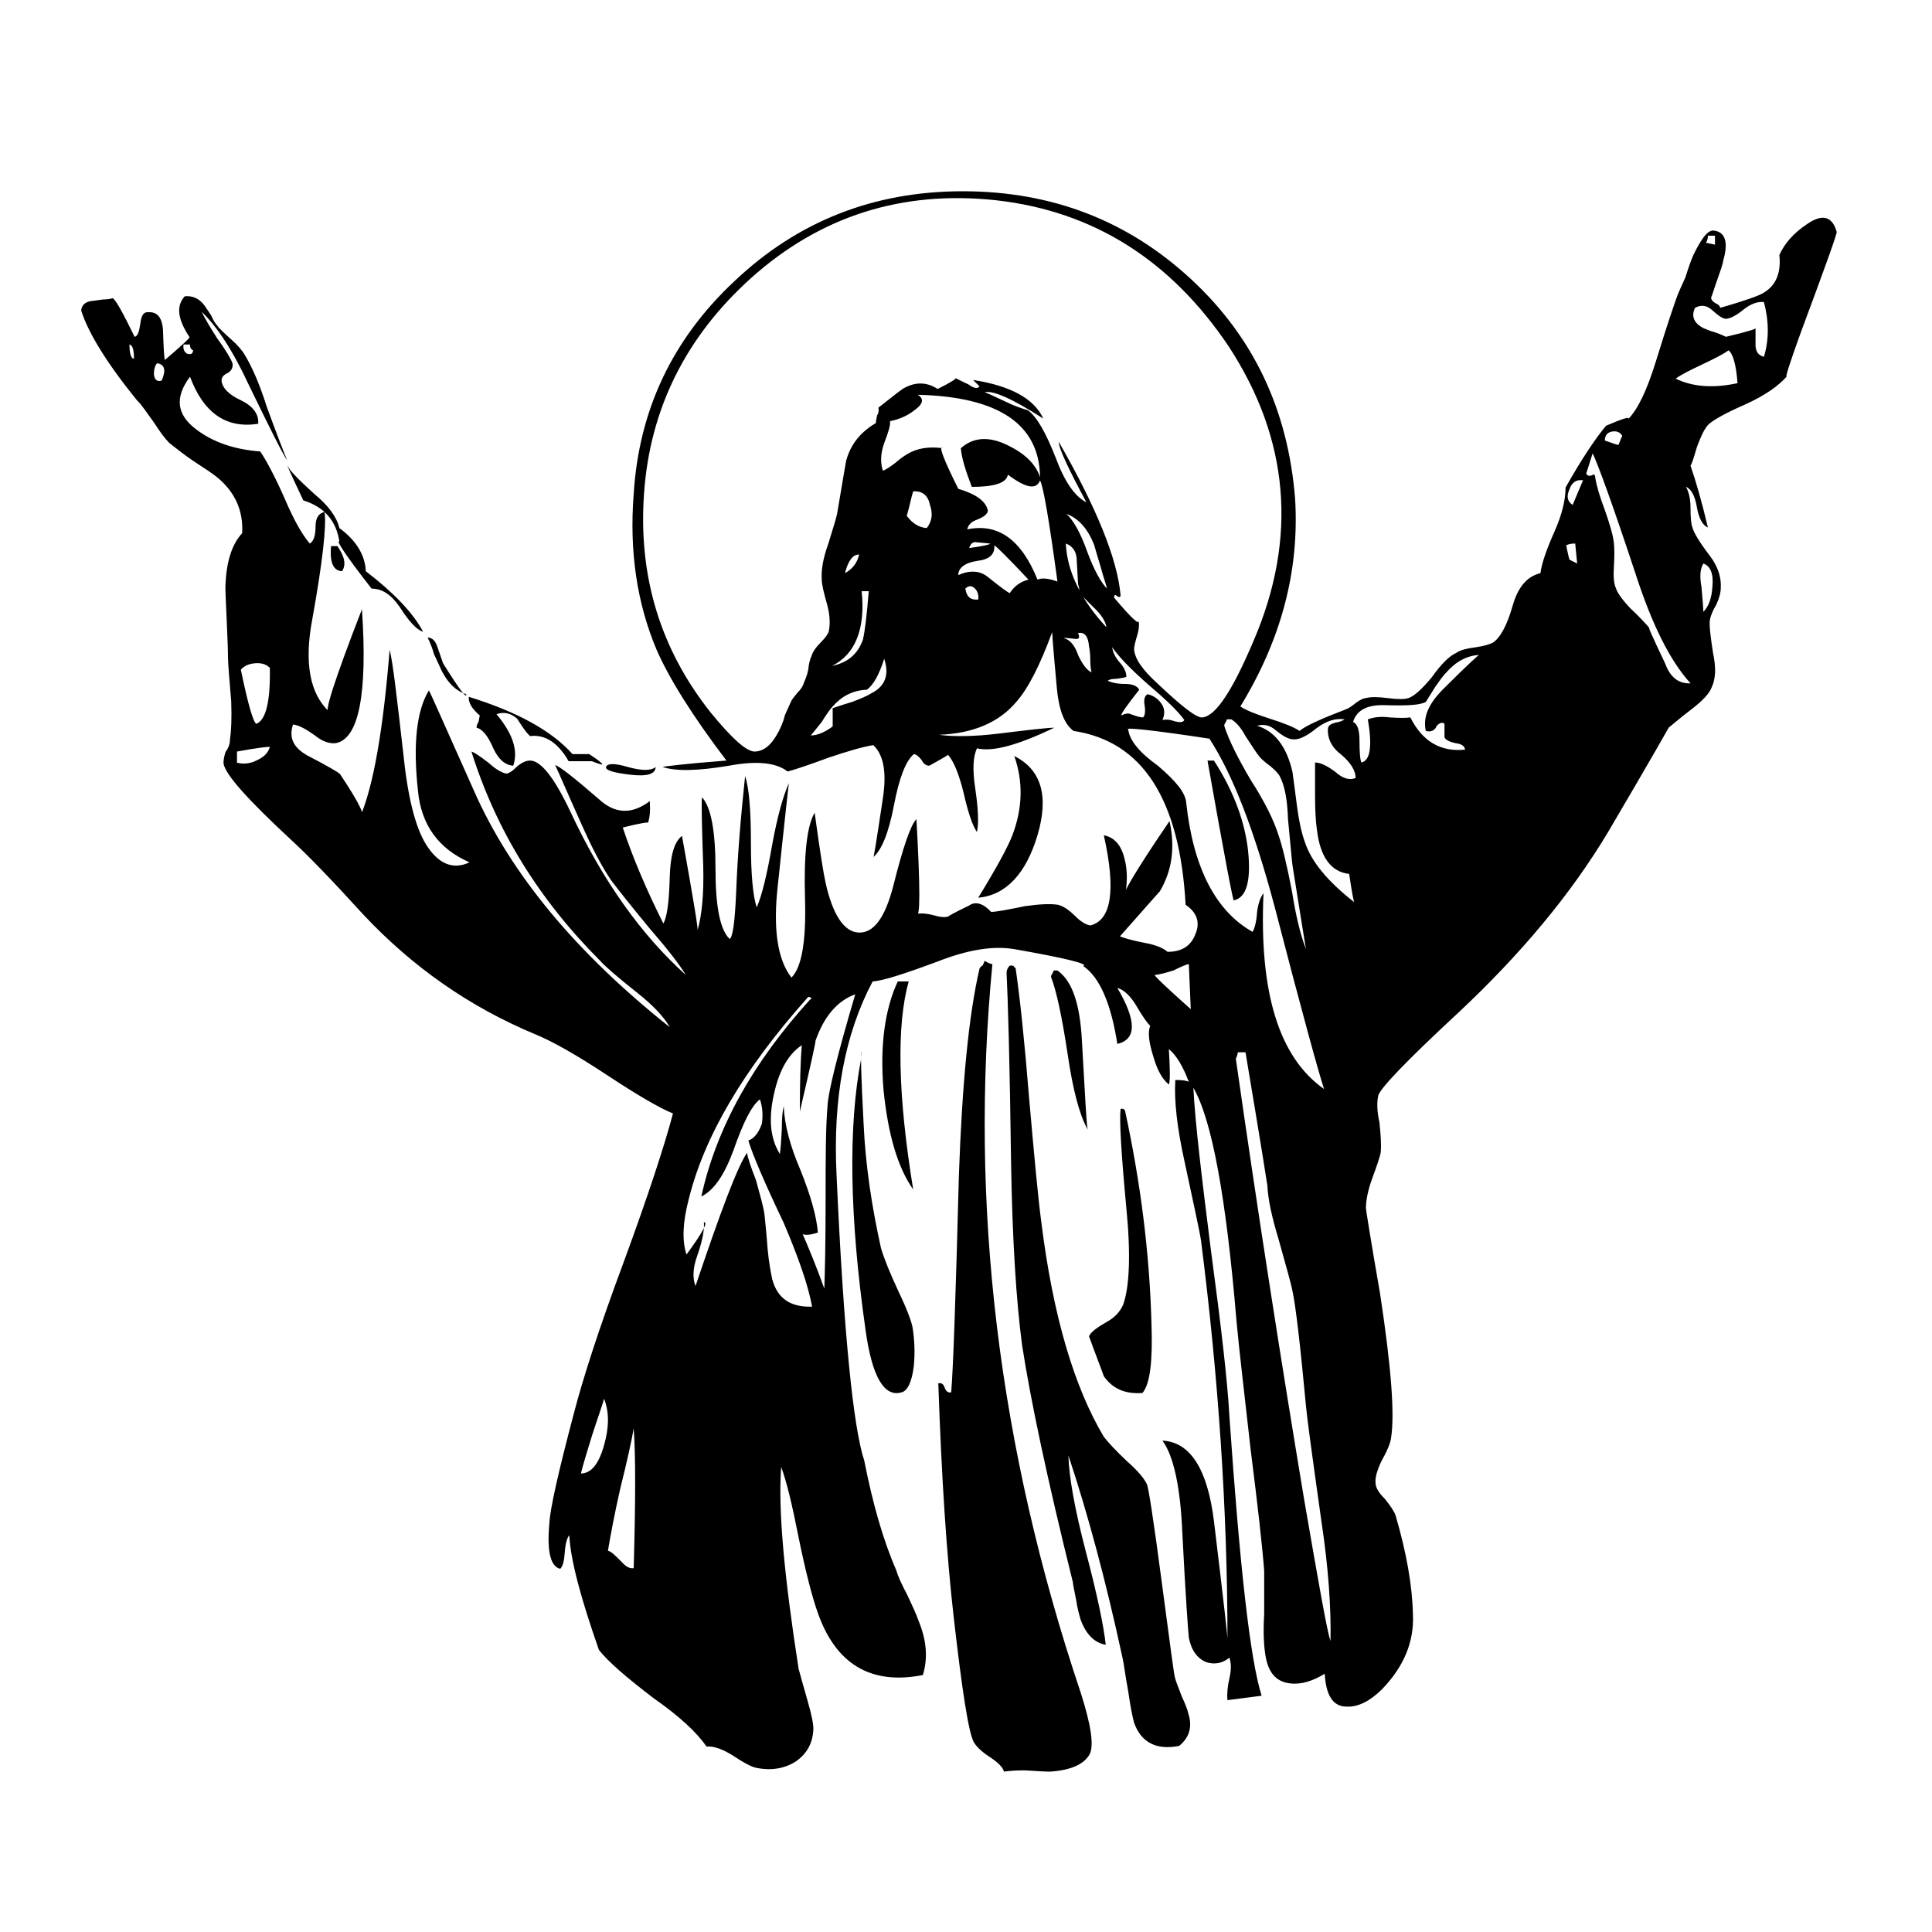 <?xml version="1.0" encoding="utf-8"?>
<!-- Generator: Adobe Illustrator 21.1.0, SVG Export Plug-In . SVG Version: 6.00 Build 0)  -->
<svg version="1.1" id="Layer_1" xmlns="http://www.w3.org/2000/svg" xmlns:xlink="http://www.w3.org/1999/xlink" x="0px" y="0px"
	 viewBox="0 0 300 300" style="enable-background:new 0 0 300 300;" xml:space="preserve">
<g>
	<path d="M285.2,36c0.1,0.2-1.8,5.5-5.6,15.7c-1.8,5-2.5,7.2-2.1,6.7c-1.3,1.5-3.4,3-6.5,4.4c-3.2,1.4-5.1,2.5-5.8,3.2
		c-0.6,0.7-1.1,1.8-1.7,3.4c-0.5,1.7-0.8,2.7-1,2.9c0.9,2.6,1.8,5.8,2.7,9.6c-0.8-0.3-1.4-1.4-1.7-3.1c-0.3-1.8-0.9-2.9-1.7-3.2
		c0.5,0.9,0.7,2,0.7,3.2c0,1.6,0.1,2.6,0.3,3.1c0.2,0.8,1.1,2.3,2.7,4.4c1.3,1.7,1.8,3.4,1.7,5c0,0.7-0.2,1.5-0.7,2.6
		c-0.6,1-0.9,1.8-1,2.4c-0.1,0.8,0.1,2.5,0.5,5.1c0.5,2.3,0.4,4-0.2,5.3c-0.3,0.9-1.4,2.1-3.1,3.4c-2.1,1.6-3.2,2.6-3.6,2.9
		c0.3-0.5-2.8,5-9.4,16.2c-5.8,9.7-13.6,19-23.2,28c-8.2,7.6-12.4,12-12.5,13c-0.2,0.9-0.2,2.3,0.2,4.1c0.2,1.9,0.3,3.5,0.2,4.6
		c-0.1,0.7-0.6,2.1-1.4,4.3c-0.6,1.7-0.9,3.2-0.9,4.4c0,0.2,0.7,4.7,2.2,13.3c1.7,11.2,2.3,18.6,1.7,22.4c-0.1,0.8-0.6,2-1.5,3.6
		c-0.7,1.5-1,2.6-0.9,3.4c0,0.7,0.5,1.5,1.4,2.4c0.9,1.1,1.5,2,1.7,2.6c1.7,5.8,2.6,10.9,2.7,15.4c0.2,4.2-1.4,8.1-4.8,11.6
		c-1.9,1.9-3.8,2.8-5.5,2.7c-2.1,0-3.2-1.7-3.4-5.1c-1.8,1.1-3.6,1.7-5.3,1.5c-2.1-0.2-3.3-1.5-3.8-3.8c-0.3-1.4-0.5-3.7-0.3-7
		c0-3.9,0-6.1,0-6.7c-0.3-3.9-1-10.1-2.1-18.8c-1-8.9-1.8-15.6-2.2-20c-1.6-19.1-3.8-31.2-6.7-36.2c0.3,5.6,1.3,13.9,2.7,25
		c1.6,11.9,2.6,20.5,2.9,26c1.6,23.2,3.2,37.7,5,43.4c0.2,0-1.5,0.2-5.3,0.7c-0.1-0.9,0-2.1,0.3-3.4c0.3-1.3,0.3-2.3,0-3.2
		c-1.1,0.9-2.3,1.1-3.6,0.7c-1.4-0.6-2.3-1.8-2.7-3.8c-0.1-0.9-0.5-6.3-1-16.1c-0.3-7.4-1.4-12.2-3.1-14.5c4.3,0.2,7,4.4,8,12.5
		c1.5,12.4,2.2,18.6,2.1,18.5c0-20.2-1.4-40.8-4.1-62c-0.2-1.4-1.1-5.5-2.6-12.5c-1.1-5-1.6-9.2-1.4-12.5c1.1,0,1.8,0.1,2.1,0.3
		c-0.9-2.4-1.9-4.1-3.1-5.1c0.2,3.3,0.2,5.1,0,5.5c-1-0.8-1.8-2.2-2.4-4.3c-0.7-2.2-0.9-3.8-0.5-4.8c-0.5-0.5-1.2-1.5-2.2-3.2
		c-0.9-1.5-1.9-2.4-2.9-2.7c3,5.1,3,8,0,8.7c-1-6.4-2.8-10.4-5.3-12.1c0.9-0.3-2.6-1.2-10.6-2.6c-3.4-0.6-7.4,0.1-12,1.9
		c-5.1,1.9-8.5,3-10.1,3.1c-4.3,8.1-6.2,18.1-5.6,30.1c1.1,24.5,2.6,39.2,4.3,44.3c1.3,6.6,2.9,12.3,5,17.1c0.2,0.8,0.8,2.1,1.7,3.8
		c0.8,1.7,1.4,3,1.7,3.9c1.3,3.1,1.5,5.9,0.7,8.5c-8.1,1.6-13.6-1.7-16.4-9.9c-0.8-2.3-1.8-6.1-2.9-11.5c-1-5.1-1.9-8.8-2.7-10.9
		c-0.5,6.7,0.5,17.1,2.7,31.3c0.2,0.8,0.7,2.5,1.4,5c0.6,2.1,0.9,3.5,0.9,4.4c-0.1,2.2-1,3.8-2.7,5c-1.7,1.1-3.8,1.5-6.2,1
		c-0.6-0.1-1.8-0.7-3.6-1.9c-1.6-1-3-1.5-4.1-1.4c-1.5-2.2-4.2-4.7-8.2-7.5c-4.2-3.2-7.1-5.7-8.5-7.5c-2.8-8-4.4-13.9-4.6-17.8
		c-0.3,0.3-0.6,1.2-0.7,2.6c-0.1,1.4-0.3,2.2-0.7,2.6c-1.5-0.3-2.1-2.7-1.7-7c0.1-2.3,1.4-8,3.8-17.1c1.4-5.4,3.9-13.2,7.7-23.4
		c3.9-10.6,6.4-18.3,7.7-23.2c-2.2-0.9-5.6-2.9-10.3-6c-4.7-3.1-8.4-5.2-11.1-6.3c-10.3-4.3-19.1-10.5-26.7-18.6
		c-5-5.5-8.7-9.3-11.1-11.5c-6.8-6.3-10.4-10.3-10.6-12c0-0.5,0.1-1,0.3-1.7c0.5-0.7,0.7-1.3,0.7-1.9c0.2-1.3,0.3-3.2,0.2-6
		c-0.3-3.6-0.5-5.9-0.5-6.8c0-1.4-0.1-3.3-0.2-5.8c-0.1-2.4-0.2-4.1-0.2-5.1c0.1-3.9,1-6.7,2.6-8.4c0.2-3.5-1.1-6.4-3.9-8.7
		c-0.6-0.5-1.8-1.3-3.8-2.6c-1.6-1.1-2.8-2.1-3.6-2.7c-0.7-0.7-1.5-1.8-2.4-3.2c-1.3-1.8-2.1-3-2.6-3.4c-4.7-5.8-7.6-10.5-8.7-14
		c0.1-0.9,0.7-1.4,1.9-1.5c0.2,0,0.7-0.1,1.5-0.2c0.7,0,1.2-0.1,1.5-0.2c0.5,0.3,1.6,2.3,3.4,6c0.5-0.1,0.7-0.8,0.9-2.1
		c0.1-1,0.4-1.6,0.9-1.7c1.6-0.2,2.4,0.6,2.6,2.6c0.1,3,0.2,4.6,0.3,4.8c2.8-2.4,4.1-3.6,3.8-3.6c-1.8-2.7-2.1-4.8-0.7-6.3
		c1.3-0.1,2.3,0.4,3.1,1.5c0.2,0.3,0.6,0.9,1,1.5c0.3,0.7,0.6,1.2,0.9,1.5c0.3,0.5,1.1,1.2,2.2,2.2c1,0.9,1.7,1.7,2.1,2.4
		c1.1,1.8,2.3,4.5,3.4,8c1.6,4.4,2.7,7.2,3.2,8.4c-0.7-1-2.7-5-6-11.8c-2.5-5.4-5-9.1-7.3-11.3c0.5,1,1.3,2.4,2.4,4.1
		c1.3,1.8,2.1,3.1,2.4,3.9c0.1,0.6-0.1,1.1-0.7,1.5c-0.7,0.3-1,0.7-1,1.2c0.1,1.1,1.1,2.2,3.1,3.1c1.8,0.9,2.7,2.1,2.6,3.6
		c-5,0.8-8.5-1.7-10.6-7.3c-2.4,3.2-2.1,5.9,1,8.2c2.5,1.9,5.8,3.1,9.9,3.4c0.9,1.3,2.2,3.7,3.8,7.3c1.4,3.3,2.7,5.6,3.9,7
		c0.6-0.3,0.9-1.3,0.9-2.7c0-1.3,0.5-2,1.4-2.2c0.3,2.2-0.3,7.7-1.9,16.6c-1.3,6.8-0.4,11.6,2.6,14.4c-0.9,0.5,0.8-4.8,5.1-15.9
		c0.9,13.2-0.5,20.2-4.1,20.8c-1,0.1-2.1-0.3-3.2-1.2c-1.4-1-2.5-1.6-3.4-1.7c-0.7,2.1,0.1,3.6,2.2,4.8c3.1,1.6,4.8,2.6,5.1,2.9
		c3.2,4.8,4.2,7,3.1,6.7c2.1-4.9,3.6-13.6,4.6-26c0.5,1.9,1.1,7.2,2.1,15.9c0.7,7,1.9,11.7,3.6,14.4c1.9,3,4.2,3.9,6.7,2.7
		c-4.8-2.1-7.5-5.8-8-11.1c-0.8-7.3-0.2-12.5,1.7-15.6c0.1,0.1,2.4,5.3,7,15.6c5.7,12.9,15.8,25.1,30.4,36.7c-0.9-1.6-2.6-3.4-5-5.3
		c-3.3-2.6-5.2-4.3-5.8-5c-9.6-9.6-16.2-20.4-20-32.5c0.6,0.2,1.4,0.8,2.6,1.7c1,0.9,1.9,1.5,2.7,1.7c0.3,0.1,0.9-0.2,1.7-1
		c0.8-0.7,1.5-1,2.1-1c1.7,0,3.8,2.7,6.3,8c5,10.7,11,19.1,17.9,25.3c-1.1-1.8-3-4.2-5.6-7.2c-2.8-3.4-4.8-5.9-6-7.5
		c-1.5-2.2-3-5.1-4.6-8.7c-2.3-5.1-3.6-8.2-4.1-9.2c0.7,0.2,3,2,6.8,5.3c2.5,2.3,5.1,2.4,7.9,0.3c0.1,1.5,0,2.6-0.3,3.4
		c0.2-0.2-1.1,0-3.9,0.7c1.6,4.8,3.7,9.7,6.3,14.9c0.6-1,0.9-3.5,1-7.3c0.1-3.3,0.7-5.4,1.9-6.3c1.8,10,2.6,14.9,2.4,14.7
		c0.7-2.4,1-5.7,0.9-9.9c-0.2-5.9-0.3-9.5-0.2-10.8c1.4,1.5,2.1,5.2,2.1,11.1c0,5.8,0.7,9.5,2.2,10.9c0.5-0.3,0.8-2.7,1-7
		c0.2-5.6,0.7-11.7,1.4-18.3c0.6,1.8,0.9,5.2,0.9,10.3c0,4.9,0.3,8.3,0.9,10.1c0.8-1.8,1.6-5.1,2.4-9.7c0.8-4.4,1.7-7.6,2.6-9.6
		c0-0.1-0.6,5.1-1.7,15.7c-0.8,6.8-0.1,11.7,2.1,14.5c1.6-1.6,2.3-5.7,2.1-12.3c-0.2-6.8,0.3-11.3,1.5-13.3
		c0.8,5.9,1.4,9.6,1.7,10.9c1.1,4.9,2.8,7.5,5,7.7c2.4,0.2,4.2-2.2,5.5-7.2c1.5-6,2.7-9.5,3.6-10.4c0.6,10.7,0.6,15.6,0,14.7
		c0.6-0.1,1.4-0.1,2.6,0.2c1,0.3,1.8,0.4,2.4,0.2c-0.3,0.1,0.7-0.5,3.2-1.7c1-0.7,2.2-0.3,3.4,1c0.7,0,2.4-0.3,5.3-0.9
		c2.2-0.3,3.9-0.4,5.1-0.2c0.8,0.2,1.7,0.8,2.6,1.7c0.9,0.9,1.7,1.4,2.4,1.5c3.3-0.8,4-5.5,2.1-14c1.6,0.3,2.7,1.5,3.2,3.6
		c0.5,1.8,0.5,3.9,0,6.2c-0.9,0.2,1.4-3.8,7-12c0.9,4.1,0.4,7.7-1.5,10.9c-0.2,0.2-2.3,2.6-6.2,7c0.5,0.2,1.7,0.6,3.8,1
		c1.7,0.3,2.9,0.8,3.6,1.4c2.2,0,3.6-0.9,4.3-2.7c0.8-1.8,0.3-3.4-1.5-4.6c-0.9-16.4-6.7-25.4-17.4-27c-1.5-1.1-2.3-3.4-2.6-6.7
		c-0.6-6.5-0.8-9.4-0.7-8.7c-1.9,5.2-3.8,8.9-5.6,10.9c-2.7,3.2-6.7,4.9-12,5.1c2.2,0.3,5.3,0.3,9.4-0.2c4.8-0.6,7.6-0.9,8.5-0.9
		c-5.6,2.7-9.6,3.8-12,3.2c-0.6,1.3-0.7,3.2-0.3,6c0.5,3.3,0.6,5.6,0.3,7c-0.7-1-1.4-3.1-2.1-6.2c-0.7-2.8-1.5-4.8-2.4-5.8
		c0.1,0-0.9,0.6-2.9,1.7c-0.5,0-0.9-0.3-1.2-0.9c-0.5-0.6-0.9-0.9-1.2-0.9c-1.3,1.1-2.3,3.8-3.1,8c-0.8,4.2-1.9,6.9-3.2,8
		c0,0.6,0.5-2.5,1.5-9.2c0.6-4,0.1-6.7-1.5-8.2c-1.8,0.3-4.1,1-6.8,1.9c-3.5,1.3-5.7,2-6.5,2.2c-1.8-1.4-4.8-1.7-9.1-0.9
		c-4.8,0.8-8.2,0.9-10.3,0.2c0.2-0.1,3.5-0.5,9.9-1c-5.4-7.1-8.9-12.8-10.8-17.1c-3.1-7.3-4.3-15.4-3.6-24.3c0.8-13,6-24,15.6-33
		c9.8-9.3,21.6-14,35.5-14c13.9,0,25.7,4.6,35.5,13.7c9.7,9,15,20.3,16.1,34c0.7,11.3-2.2,22-8.5,32.3c0.9,0.6,2.4,1.2,4.6,1.9
		c2.2,0.7,3.7,1.3,4.6,1.9c0.9-0.8,3.4-1.9,7.3-3.4c0.3-0.1,0.9-0.5,1.5-1c0.7-0.5,1.2-0.7,1.5-0.7c0.7-0.2,1.8-0.2,3.4,0
		c1.5,0.2,2.6,0.2,3.2,0c0.9-0.3,2.1-1.4,3.6-3.2c1.5-2.1,2.7-3.3,3.8-3.8c0.7-0.5,1.7-0.7,3.1-0.9c1.4-0.2,2.2-0.5,2.6-0.7
		c1.1-0.7,2.2-2.6,3.1-5.8c0.8-2.8,2.2-4.5,4.3-5c0.2-1.6,1-3.8,2.2-6.5c1.1-2.5,1.7-4.8,1.7-6.8c2.6-4.6,4.7-7.7,6.3-9.6
		c2.6-1.1,3.8-1.5,3.4-1c1.5-1.5,2.9-4.4,4.3-8.9c1.9-6.2,3.1-9.6,3.4-10.4c0.2-0.5,0.6-1.4,1.2-2.7c0.5-1.6,0.9-2.7,1.2-3.4
		c1.3-2.7,2.3-4,3.2-3.9c1.8,0.2,2.3,1.8,1.5,4.6c-0.1,0.7-0.5,1.8-1,3.2c-0.5,1.4-0.7,2.2-0.9,2.6c0,0.3,0.2,0.6,0.7,0.9
		c0.5,0.2,0.7,0.5,0.7,0.7c3.9-1.1,6-1.9,6.5-2.2c2.1-1.1,3-3.1,2.7-6c0.8-1.8,2.2-3.4,4.3-4.8C282.9,33.2,284.5,33.5,285.2,36z
		 M20.8,55.7c0-1.4-0.2-2.1-0.7-2.2C20.1,55,20.4,55.7,20.8,55.7z M25.1,59.1c0.7-1.6,0.5-2.5-0.7-2.7c-0.3,0.3-0.5,0.9-0.5,1.7
		C24,59,24.4,59.3,25.1,59.1z M28.5,53.5c-0.1,0.7,0.1,1.1,0.5,1.4c0.6,0.2,0.9,0.1,1-0.5c-0.3-0.1-0.5-0.4-0.5-0.9H28.5z
		 M36.7,118.4c1,0.3,2.1,0.2,3.1-0.3c1.1-0.5,1.8-1.1,2.1-2.1c-0.1-0.1-1.8,0.1-5.1,0.7V118.4z M39.8,112.4c1.5-0.6,2.2-3.5,2.1-8.7
		c-0.6-0.6-1.4-0.8-2.4-0.7c-1,0.1-1.7,0.5-2.1,1C38.5,109.3,39.3,112.1,39.8,112.4z M47.1,77.7c-1.9-4-2.7-5.8-2.4-5.3
		c0.3,0.7,1.7,2.1,4.1,4.3c2.2,1.8,3.5,3.6,3.9,5.3c2.6,1.9,4,4.2,4.1,6.7c4.3,3.3,7.3,6.4,8.9,9.4c-1-0.3-2.2-1.6-3.6-3.8
		c-1.3-1.9-2.7-2.9-4.4-2.9c-4-5.1-5.6-7.6-5-7.3C52.2,80.8,50.3,78.7,47.1,77.7z M52.4,84.8c1.1,1.6,1.4,2.9,0.7,3.9
		c-1.4-0.1-1.9-1.4-1.7-3.9H52.4z M72.4,107.8c-1.6-0.5-2.8-1.7-3.8-3.6c-0.2-0.5-0.6-1.3-1.2-2.6c-0.3-1.1-0.7-2-1-2.6
		c0.7,0,1.2,0.5,1.5,1.4l0.9,2.6C71.3,107,72.5,108.6,72.4,107.8z M74.5,111.1c-1.3-1.1-1.8-2.1-1.7-2.9c7.4,2.3,12.8,5.2,16.1,8.9
		h2.6c0.9,0.6,1.5,1,1.9,1.4s-0.2,0.2-1.5-0.3h-3.6c-1.6-2.8-3.6-4.2-6-3.9c-0.2-0.2-0.6-0.6-1-1.2c-0.5-0.7-0.8-1.2-1-1.5
		c-1-0.9-2.1-1.1-3.2-0.7c2.5,3,3.4,5.6,2.6,8c-1.3-0.1-2.3-1-3.1-2.7c-0.8-1.9-1.7-3-2.6-3.2c0-0.3,0.1-0.6,0.3-0.9
		C74.4,111.5,74.5,111.2,74.5,111.1z M90.2,228.8c1.6,0,2.8-1.5,3.6-4.4c0.8-2.8,0.8-5.2,0-7.2c-0.2,0.8-0.9,2.7-1.9,5.8
		C91.2,225.3,90.6,227.2,90.2,228.8z M101.8,119.1c0,1.1-1.3,1.5-3.9,1.2c-2.6-0.3-3.9-0.7-3.8-1.2c0.2-0.6,1.4-0.6,3.4,0
		C99.7,119.7,101.1,119.7,101.8,119.1z M98.4,243.5c0.3-10.5,0.3-17.7,0-21.7c-0.3,1.8-1,5-2.1,9.4c-0.9,4-1.5,7.2-1.9,9.6
		c0.5,0.1,1.1,0.7,2.1,1.7C97.2,243.3,97.8,243.6,98.4,243.5z M122.8,109c0.1-0.3,0.5-0.8,1-1.4c0.6-0.6,0.9-1.1,1-1.5
		c0.2-0.5,0.5-1.1,0.7-2.1c0.1-1,0.3-1.7,0.5-2.1c0.2-0.7,0.7-1.4,1.5-2.2c0.7-0.7,1.1-1.3,1.2-1.7c0.2-1,0.2-2.3-0.2-3.9
		c-0.6-2.1-0.9-3.4-0.9-4.1c-0.1-1.5,0.2-3.3,1-5.5c0.8-2.6,1.3-4.2,1.4-4.8c1-6,1.5-8.8,1.4-8.2c0.7-2.5,2.2-4.4,4.6-5.8
		c0-0.3,0.1-0.7,0.2-1.2c0.2-0.3,0.3-0.7,0.2-1.2c2.4-1.9,3.8-3,4.1-3.1c1.7-0.9,3.4-0.9,5.1,0.2c2.2-1.1,3.1-1.7,2.7-1.7
		c0.3,0.1,1,0.5,2.1,1c0.8,0.6,1.4,0.7,1.7,0.3c-0.3-0.3-0.7-0.7-1-1c5.8,0.9,9.5,2.9,10.9,6c-4.8-3.1-7.8-4.4-9.1-4.1
		c0.3,0.1,1.4,0.6,3.1,1.4c1.4,0.7,2.6,1.1,3.6,1.4c1.4,1,2.8,3.5,4.3,7.3c1.4,3.8,3,6.1,4.8,7c-2.8-5.2-4.3-8.4-4.3-9.4
		c5.9,10.3,9.1,18.2,9.6,23.8c0,0.3-0.2,0.4-0.5,0.2c-0.3-0.3-0.5-0.3-0.5,0.2c2.6,3.1,3.9,4.3,3.8,3.6c0.1,0.5,0.1,1.2-0.2,2.2
		c-0.3,1-0.5,1.8-0.5,2.2c0.1,1.5,1.3,3.2,3.6,5.3c3.8,3.6,6.1,5.4,7,5.3c2.1-0.2,4.7-4.2,8-12c6.8-15.9,5.5-31.2-3.9-45.6
		c-9-13.4-21-21-36.1-22.7c-14.7-1.6-27.4,2.5-38.1,12.1c-10.1,9.1-15.7,20.3-16.6,33.5c-0.9,12.9,2.6,24.2,10.4,34
		c3.2,3.9,5.4,5.9,6.7,6c1.5,0,2.7-1,3.8-3.1c0.3-0.6,0.7-1.4,1-2.6C122.4,109.9,122.7,109.2,122.8,109z M118.7,188.5
		c0.1,1,0.3,2.8,0.5,5.5c0.2,2.1,0.5,3.6,0.7,4.6c0.8,3,2.8,4.4,6.2,4.3c-0.6-3.3-2.1-7.6-4.4-13c-3-6.3-4.8-10.5-5.5-12.8
		c0.9-0.3,1.6-1.2,2.1-2.6c0.2-1.4,0.1-2.6-0.3-3.8c-1.3,1-2.6,3.6-4.1,7.9c-1.4,3.8-3,6.2-5,7.2c2.3-10.5,7.9-20.7,16.9-30.6
		c0.1,0,0.2-0.1,0.2-0.2c-0.1-0.1-0.3-0.2-0.5-0.2c-10,11.2-16.2,21.7-18.6,31.6c-0.9,3.5-1,6.3-0.3,8.4c2.5-3.4,3.4-5.1,2.7-5
		c0.1,1.1-0.2,2.8-1,5.1c-0.7,1.9-0.8,3.5-0.3,4.8c3.9-11.6,6.5-18.5,8-20.7c0.1,0.8,0.6,2.2,1.4,4.3
		C118,185.5,118.5,187.2,118.7,188.5z M128.5,171.7c0.1-2.1,1.5-7.8,4.3-17.3c-2.8,1-4.9,3.5-6.2,7.3c0.2-0.5-0.6,3.2-2.4,10.9
		c0-4.4,0.1-7.9,0.3-10.3c-2.1,1.4-3.5,3.9-4.3,7.5c-0.9,3.9-0.6,7,0.9,9.4c0.1-0.7,0.2-1.9,0.3-3.8c0-1.7,0.1-2.9,0.3-3.6
		c0.1,2.8,1,6.2,2.6,9.9c1.6,4,2.5,7.2,2.7,9.7c-2.2,0.7-3.1,0.3-2.9-1c1.6,3.6,2.9,6.9,3.9,9.7c0.1-2.7,0.2-7.4,0.2-14
		C128.2,180.1,128.2,175.2,128.5,171.7z M129.2,110c0.3-0.1,1.4-0.5,3.1-1c1.3-0.5,2.3-0.9,3.1-1.4c2.1-1.1,2.7-2.9,1.9-5.3
		c-0.8,2.5-1.7,4.1-2.7,4.8c-2.2,0.1-3.9,1-5.3,2.6c-0.3,0.3-0.9,1.1-1.7,2.4c-0.7,0.9-1.3,1.6-1.7,2.1c1,0,2.2-0.5,3.4-1.4V110z
		 M133.8,91.8c0.6,5.9-1,9.8-4.6,11.6c2.4-0.5,4-1.8,4.8-4.1c0.3-1.3,0.6-3.8,0.9-7.5H133.8z M131.2,89c1.1-0.6,1.9-1.5,2.2-2.9
		C132.4,86.1,131.7,87.1,131.2,89z M133.8,163.4c-0.2-0.2-0.1,3.5,0.3,11.1c0.3,6.6,1.3,13,2.7,19.3c0.5,1.7,1.4,3.9,2.7,6.7
		c1.3,2.7,2,4.6,2.2,5.6c0.3,1.9,0.4,3.9,0.2,6c-0.3,2.5-1,3.9-1.9,4.1c-2.7,0.8-4.6-2.4-5.6-9.7c-2.5-17.5-2.7-31.6-0.7-42V163.4z
		 M161.1,90c0.7-0.3,1.7-0.2,3.1,0.3c-1.3-9.6-2.2-14.8-2.7-15.7c-0.6,1.5-2.2,1.2-5-0.9c-0.2,1.3-2.1,1.9-5.6,1.9
		c-1-2.6-1.6-4.6-1.7-6c1.9-1.7,4.3-1.9,7.2-0.5c2.7,1.3,4.4,2.9,5.1,5c-0.1-8.2-6.4-12.5-19-12.8c1,0.6,0.9,1.4-0.5,2.4
		c-1,0.8-2.3,1.4-3.8,1.7c0.1,0.5-0.2,1.6-0.9,3.4c-0.6,1.7-0.6,3.1-0.2,4.3c0.5-0.2,1.1-0.6,1.9-1.2c0.8-0.7,1.4-1.1,1.9-1.4
		c1.5-0.9,3.3-1.2,5.5-0.9c-0.7-0.5,0.1,1.7,2.4,6.3c2.7,0.8,4.3,1.9,4.6,3.4c-0.1,0.6-0.7,1-1.7,1.4c-0.9,0.3-1.4,0.9-1.5,1.5
		C155,81.2,158.6,83.8,161.1,90z M141.1,152.4c-1.9,6.8-1.7,17.6,0.7,32.3c-2.4-3.4-3.9-8.5-4.6-15.4c-0.6-6.9,0.2-12.6,2.2-16.9
		H141.1z M143.9,82c0.8-1,1-2.2,0.5-3.6c-0.3-1.5-1.2-2.2-2.6-2.1c-0.1,0.3-0.3,1-0.5,1.9c-0.2,0.9-0.4,1.5-0.5,1.9
		C141.7,81.3,142.7,81.9,143.9,82z M154.1,149.7c-3.6,37.3,0.9,75,13.7,113.1c1.6,5,2.1,8.2,1.4,9.6c-0.9,1.6-3,2.5-6.2,2.7
		c-0.8,0-2.1-0.1-3.9-0.2c-1.5,0-2.6,0.1-3.2,0.2c-0.2-0.7-0.9-1.4-2.1-2.2c-1.4-0.9-2.2-1.7-2.6-2.4c-0.8-1.5-1.8-7.9-3.1-19.3
		c-1.1-9.6-1.9-21.7-2.4-36.4c0.5-0.1,0.8,0.1,1,0.7c0.2,0.6,0.6,0.8,1,0.7c0.3-3.4,0.7-14.7,1.2-33.8c0.5-14,1.5-24.7,3.2-32
		c0.1-0.2,0.3-0.4,0.5-0.5c0.1-0.2,0.2-0.5,0.3-0.7C153.4,149.5,153.8,149.7,154.1,149.7z M156.8,92.1c0.7-1.1,1.7-1.8,2.9-2.1
		c-3.2-3.4-5-5.2-5.3-5.3c0.1,1.4-0.8,2.2-2.7,2.4c-1.9,0.3-2.9,1.1-2.9,2.2c1.8-0.8,3.4-0.7,4.6,0.3
		C155.4,91.2,156.5,92,156.8,92.1z M151.9,93.1c0.1-0.7-0.1-1.3-0.5-1.7c-0.5-0.5-1-0.5-1.5,0C150.1,92.7,150.7,93.2,151.9,93.1z
		 M150.5,85.1c2.3-0.3,3.4-0.6,3.2-0.7c-0.1,0-0.8-0.1-2.1-0.2C151.1,84.1,150.7,84.4,150.5,85.1z M157.5,117.4
		c4.2,2.1,5.4,6.2,3.6,12.3c-1.8,6-4.9,9.3-9.2,9.7c3-4.9,4.7-8.1,5.3-9.7C158.8,125.5,158.9,121.4,157.5,117.4z M180.4,245.7
		c1.3,9.6,1.9,14.6,2.1,15c0.2,0.7,0.6,1.6,1,2.7c0.6,1.3,0.9,2.1,1,2.6c0.7,2.1,0.2,3.8-1.4,5.1c-3.5,0.7-5.9-0.5-7-3.6
		c-0.3-1.1-0.6-2.7-0.9-4.8c-0.5-2.7-0.7-4.5-0.9-5.3c-2.6-12-5.4-22.4-8.4-31.4c0.1,3.4,1,8.4,2.7,14.9c1.8,6.8,2.8,11.7,3.1,14.5
		c-1.8-0.3-3.1-1.7-3.9-3.9c-0.2-0.7-0.5-1.7-0.7-3.1c-0.3-1.5-0.5-2.4-0.5-2.7c-4-16.1-6.6-28.4-7.9-36.9
		c-0.9-6.8-1.5-16.2-1.7-28.2c-0.2-15.7-0.5-25.6-0.7-29.6c0-0.2,0.1-0.5,0.2-0.7c0.1-0.1,0.2-0.2,0.2-0.3c0.2-0.1,0.5-0.1,0.7,0
		c0.1,0.2,0.2,0.3,0.3,0.3c0.7,4.8,1.4,11.5,2.1,20.2c0.8,9.1,1.4,15.6,1.9,19.3c1.8,14.5,5.1,25.6,9.7,33.3
		c0.6,0.8,1.8,2.1,3.6,3.8c1.7,1.5,2.7,2.7,3.1,3.6C178.3,230.8,179.1,235.8,180.4,245.7z M164.2,150.7c2.3,1.6,3.5,5.2,3.8,10.9
		c0.5,8.5,0.7,13.2,0.9,13.8c-1.3-2.3-2.3-6.2-3.1-11.6c-0.9-6-1.8-10.1-2.6-12.1c0-0.2,0.1-0.4,0.2-0.5c0.1-0.2,0.2-0.4,0.2-0.5
		H164.2z M165.2,99.1c0.9,0.2,1.7,1.1,2.2,2.6c0.7,1.5,1.4,2.4,2.1,2.7c-0.1-0.3-0.2-1-0.2-1.9c0-1-0.1-1.7-0.2-2.1
		c-0.1-1.6-0.7-2.3-1.7-2.1c0.3,0.7,0.2,1-0.5,0.9C165.9,99.1,165.3,99,165.2,99.1z M165.6,79.8c1.1,1,2.2,3,3.2,5.8
		c1.1,3,2.2,4.9,3.1,5.8c-0.2-0.8-0.6-1.9-1-3.4c-0.5-1.6-0.8-2.7-1-3.4C168.9,82.1,167.5,80.5,165.6,79.8z M167.4,90.7l-0.2-3.6
		c0-1.4-0.6-2.3-1.7-2.7c0.2,4.3,2.3,8.7,6.3,13c-0.1-0.9-0.8-2-2.1-3.2c-1.4-1.4-2.1-2.1-2.1-2.1S167.7,91.6,167.4,90.7z
		 M169.1,207.5c0.3-0.7,1.3-1.4,2.7-2.2c1.3-0.7,2.1-1.6,2.6-2.7c1-2.8,1.2-7.9,0.5-15c-0.8-8.5-1.1-13.7-0.9-15.4
		c0.3-0.1,0.6,0,0.7,0.3c2.4,11.1,3.8,22,4.1,33c0.2,5.8-0.2,9.4-1.4,10.8c-2.6,0.2-4.6-0.6-6-2.6
		C171.1,212.8,170.3,210.8,169.1,207.5z M174.1,111.1c0.6-0.3,1.1-0.4,1.5-0.2c0.8,0.3,1.4,0.5,1.9,0.5c0.3-0.3,0.4-1,0.2-2.1
		c-0.1-0.8,0.1-1.3,0.5-1.5c0.9,0.2,1.6,0.7,2.1,1.4c0.6,0.8,0.6,1.7,0.2,2.6c0.5-0.1,1.1-0.1,1.9,0.2c0.8,0.2,1.3,0.2,1.5-0.2
		c-1-1.4-2.9-3.2-5.6-5.5c-2.6-2.3-4.5-4.2-5.6-5.8c0.1,0.8,0.5,1.6,1.2,2.4c0.7,0.8,1,1.5,1,2.2c-0.2,0.1-0.7,0.2-1.5,0.3
		c-0.7,0-1.1,0.1-1.4,0.3c0.6,0.3,1.5,0.5,2.7,0.5c1.1,0,1.9,0.3,2.2,0.9C175,109.5,174.1,110.8,174.1,111.1z M184.2,124.7
		c1.1,10.1,4.6,16.8,10.3,20c0.3-0.5,0.6-1.5,0.7-3.1c0.2-1.5,0.6-2.4,1-2.9c-0.7,15.4,2.4,25.5,9.4,30.4
		c-0.8-2.4-3.4-11.8-7.7-28.4c-3.1-11.6-6.4-20.3-10.1-26c-9.2-1.4-13.4-1.8-12.6-1.4c0.2,1.7,1.8,3.6,4.6,5.6
		C182.6,121.3,184.1,123.1,184.2,124.7z M184.9,156.7c0-0.1-0.1-2.4-0.3-7c-0.2,0-1,0.3-2.4,1c-1,0.3-2,0.6-2.9,0.7
		C179.3,151.6,181.2,153.4,184.9,156.7z M188.5,118.1c3.1,4.8,4.8,9.5,5.3,14c0.5,4.8-0.3,7.3-2.2,7.7c0,0.8-1.4-6.4-4.1-21.7H188.5
		z M195.5,117.4c-0.5-0.6-1.1-1.6-2.1-3.1c-0.7-1.3-1.4-2.1-2.2-2.6h-0.7c0,0.1-0.1,0.3-0.2,0.5c-0.1,0.1-0.2,0.3-0.2,0.5
		c0.7,2.2,2.1,5,4.1,8.4c2.2,3.4,3.6,6.3,4.3,8.5c0.6,1.7,1.3,4.6,2.1,8.7c0.6,3.8,1.3,6.8,2.2,9.1c0,0.1-0.7-4.2-2.1-13
		c-0.1-0.7-0.3-3.1-0.7-7.2c-0.1-3-0.5-5.1-1.2-6.5c-0.2-0.5-0.7-1-1.5-1.7C196.2,118.2,195.6,117.6,195.5,117.4z M202.5,232.8
		c2.3,13.3,3.6,20.7,4.1,22c0.1-5-0.3-11.2-1.4-18.5c-1.5-10.6-2.3-16.6-2.4-17.9c-0.9-9.6-1.6-15.6-2.1-17.9
		c-0.2-1.1-1-3.9-2.2-8.2c-1-3.3-1.6-6-1.7-8.2c0-0.1-1.1-7-3.4-20.7h-1.2c0,0.2-0.1,0.6-0.3,1C195.5,189.6,199.1,212.4,202.5,232.8
		z M209.5,135.7c-2.8-0.3-4.5-2.6-5-6.8c-0.2-1.3-0.3-3.1-0.3-5.5c0-2.7,0-4.4,0-5c0.8,0,1.9,0.5,3.2,1.5c1.1,1,2.2,1.3,3.1,0.9
		c0-1.1-0.7-2.3-2.2-3.6c-1.5-1.1-2.2-2.5-2.1-4.1c0.1-0.5,0.5-0.7,1.2-0.9c0.7-0.1,1.1-0.3,1.4-0.5c-1.4-0.2-2.8,0.2-4.4,1.4
		c-1.6,1.3-2.8,1.8-3.6,1.7c-0.7,0-1.6-0.5-2.7-1.4c-0.9-0.8-1.9-1-2.9-0.7c2.7,0.8,4.6,3.2,5.5,7.2c0.1,0.6,0.3,2.3,0.7,5.3
		c0.3,2.3,0.7,4.1,1.2,5.5c1,3.1,3.6,6.2,7.7,9.4C210.2,140,209.9,138.5,209.5,135.7z M221.4,113.5c-0.5-2.2,0.5-4.3,2.7-6.5
		c3.9-3.9,5.8-5.6,5.6-5.3c-1.9,0.1-3.6,1-5.1,2.7c-0.5,0.5-1,1.2-1.7,2.2c-0.7,1.1-1.2,1.9-1.5,2.4c-0.9,0.5-3,0.6-6.3,0.5
		c-2.7-0.1-4.4,0.7-5,2.6c0.7,0.3,1,1.3,1,2.9c0,1.8,0.1,3,0.3,3.4c1.4-0.3,1.7-2.6,1-6.7c0.8-0.3,1.9-0.5,3.4-0.3
		c1.5,0.1,2.6,0.1,3.2,0c1.9,3.8,4.8,5.4,8.5,5c-0.1-0.6-0.6-0.9-1.5-1c-0.9-0.2-1.5-0.5-1.7-0.9v-2.1c-0.3-0.3-0.7-0.2-1.2,0.3
		C222.8,113.5,222.1,113.7,221.4,113.5z M244.9,87.5l-0.3-3.1c-0.7,0-1.1,0.1-1.4,0.3c0.3,1.5,0.5,2.2,0.5,2.2
		S244.1,87.1,244.9,87.5z M244.2,78.4c1.4-3.3,1.9-4.6,1.7-3.8c-1-0.2-1.8,0.2-2.2,1.4C243.2,77.1,243.4,77.9,244.2,78.4z
		 M262.5,106.1c-3.2-3.5-6-9.2-8.5-16.9c-3.6-10.9-5.9-17.2-6.7-18.8c-0.7,2.2-1,3.2-1,3.1c0.1,0.3,0.4,0.5,0.9,0.3
		c0.3-0.2,0.5-0.1,0.5,0.3c0.2,1.3,0.7,3,1.5,5.1c0.8,2.3,1.3,4,1.4,5.1c0.1,0.8,0.1,2.1,0,3.8c-0.1,1.4,0,2.5,0.3,3.2
		c0.3,0.9,1.1,1.9,2.2,3.1c1.5,1.4,2.5,2.5,3.1,3.2c-0.5-0.7,0.3,1.1,2.4,5.5C259.4,105.3,260.8,106.2,262.5,106.1z M251.9,67.7
		c-0.3-0.6-0.9-0.8-1.5-0.7c-0.8,0.1-1.2,0.6-1.2,1.4c0.9,0.3,1.6,0.6,2.1,0.7c0.1-0.2,0.2-0.5,0.3-0.7
		C251.7,68,251.9,67.8,251.9,67.7z M260.2,58.8c2.7,1.3,5.9,1.5,9.6,0.7c-0.2-2.8-0.7-4.6-1.4-5.1c-0.8,0.6-2.2,1.3-4.1,2.2
		C262.4,57.5,261,58.2,260.2,58.8z M273.9,55.4c0.8-2.6,0.8-5.5,0-8.5c-1-0.1-2.1,0.3-3.2,1.2c-1.1,0.9-2.1,1.4-2.7,1.4
		c-0.5,0-1.2-0.5-2.2-1.4c-0.8-0.7-1.7-0.8-2.6-0.3c-0.6,1.3-0.2,2.3,1.2,3.1c0.5,0.2,1.1,0.5,1.9,0.7c0.9,0.3,1.5,0.6,1.7,0.7
		c3.4-0.8,5-1.3,4.6-1.4c0,0.2,0,0.7,0,1.5c0,0.6,0,1,0,1.4C272.7,54.7,273.1,55.2,273.9,55.4z M264.5,87.5c-0.5,0.8-0.6,2-0.3,3.6
		c0.2,2.2,0.3,3.5,0.3,3.9c0.8-0.8,1.3-2.1,1.4-3.9C266.1,89.1,265.6,87.9,264.5,87.5z M265.2,36.7c0,0.3-0.1,0.7-0.3,1
		c1,0.2,1.5,0.3,1.4,0.3v-1.4H265.2z"/>
</g>
</svg>
